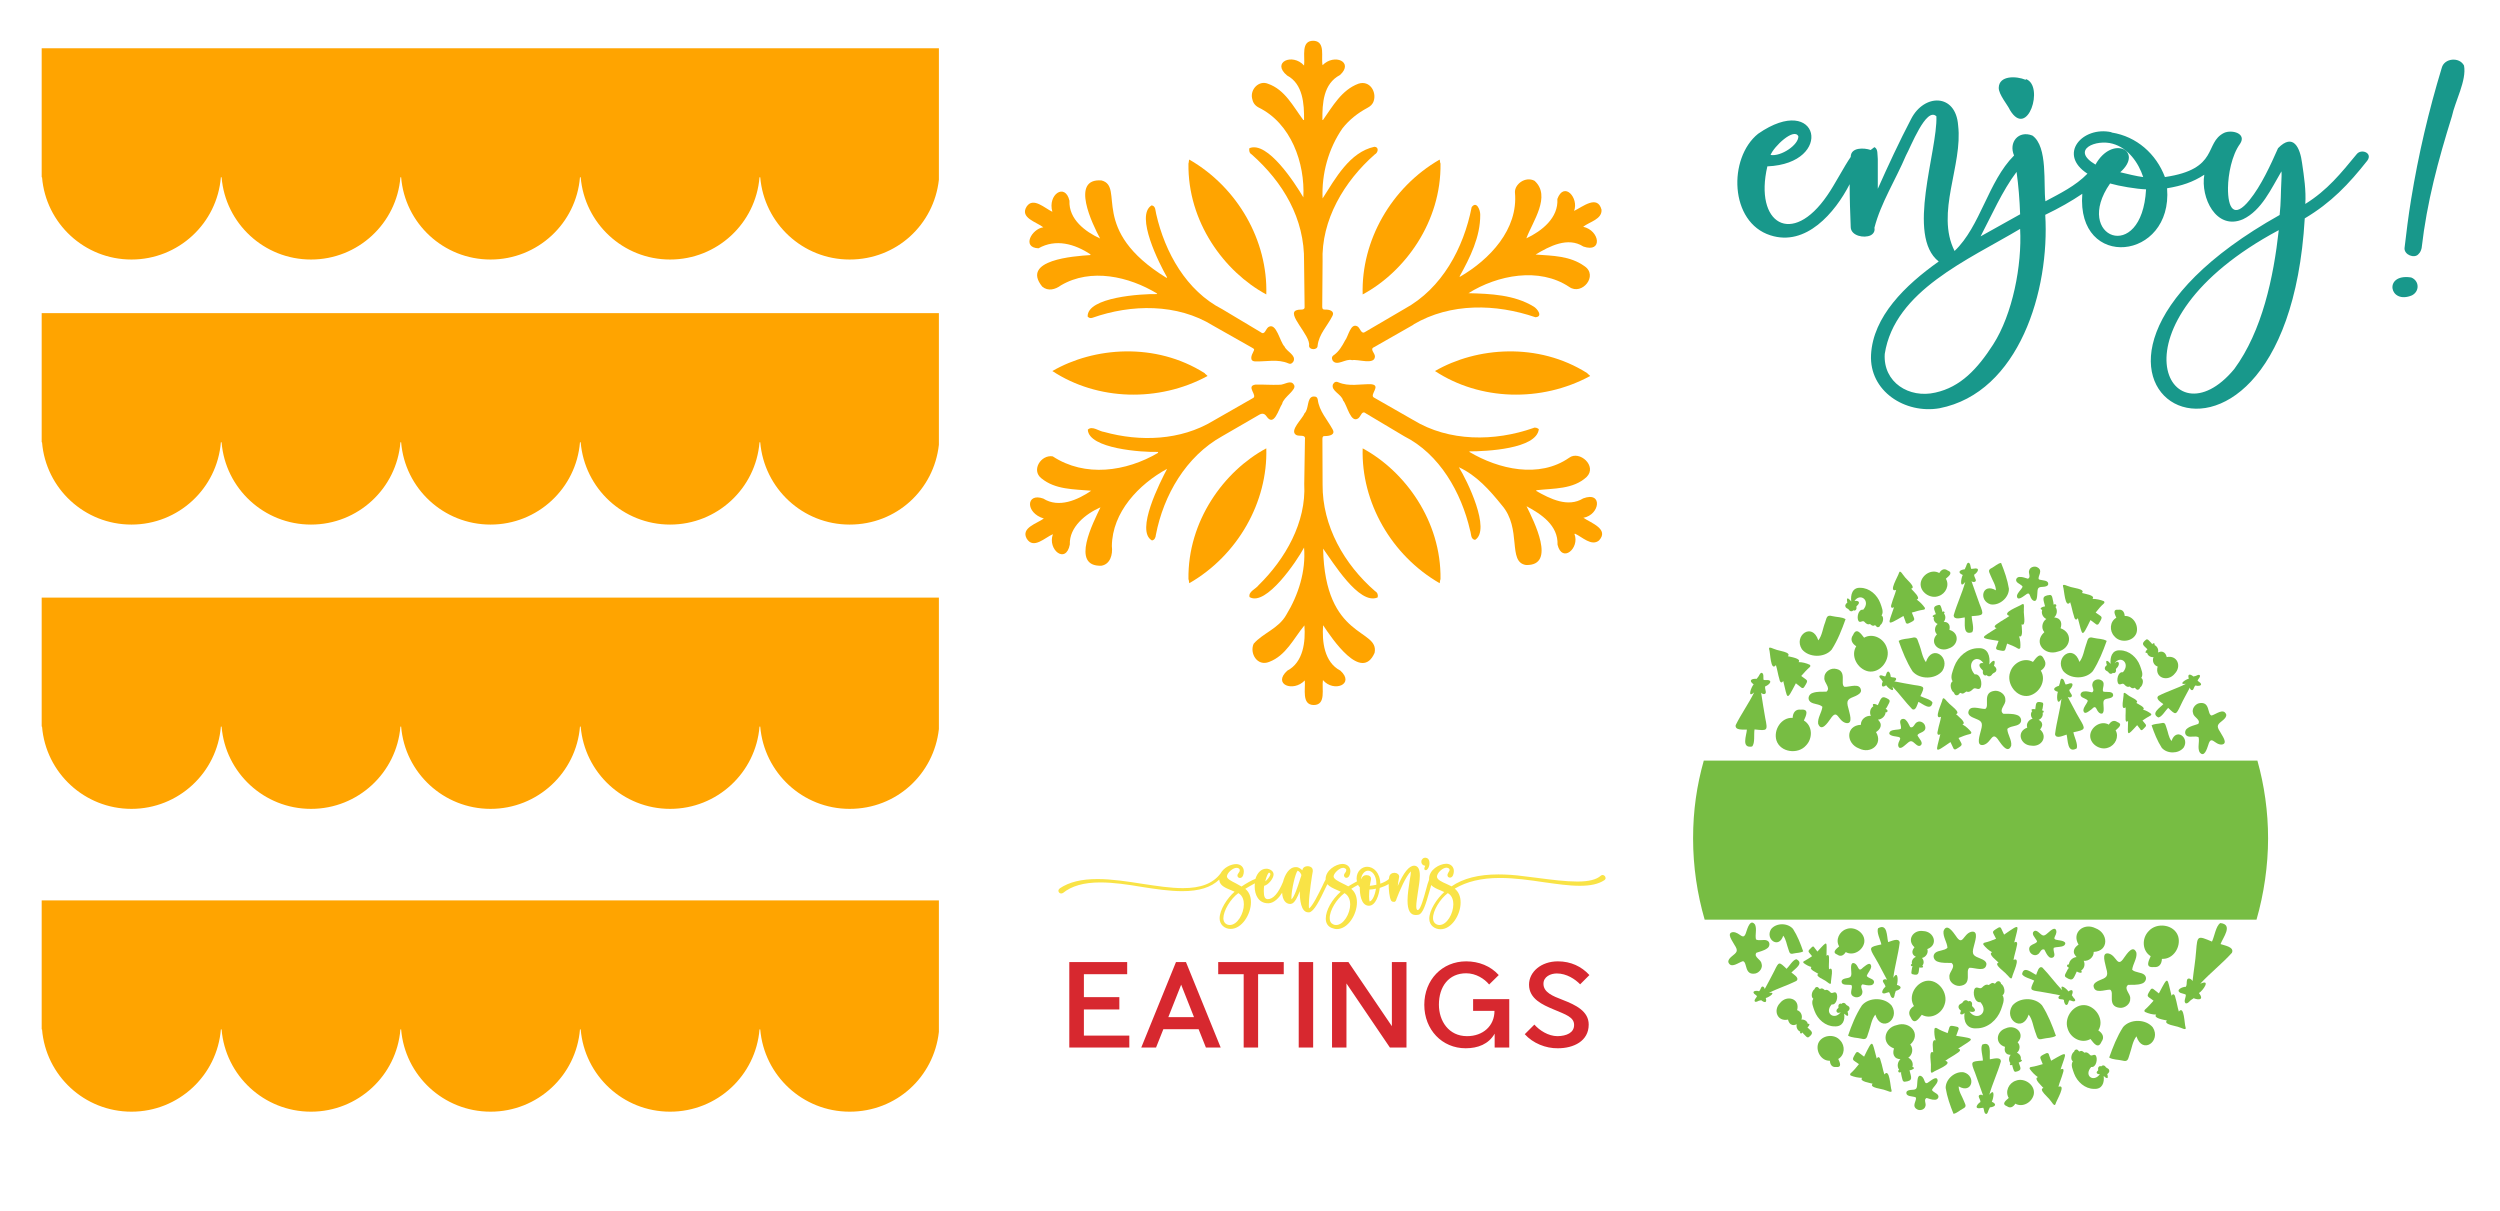 <?xml version="1.0" encoding="utf-8"?>
<!-- Generator: Adobe Illustrator 26.4.1, SVG Export Plug-In . SVG Version: 6.00 Build 0)  -->
<svg version="1.1" id="Layer_1" xmlns="http://www.w3.org/2000/svg" xmlns:xlink="http://www.w3.org/1999/xlink" x="0px" y="0px"
	 viewBox="0 0 1403.5 679.6" style="enable-background:new 0 0 1403.5 679.6;" xml:space="preserve">
<style type="text/css">
	.st0{fill:#FFA400;}
	.st1{fill:#D7282F;}
	.st2{fill:#F9E346;}
	.st3{fill:#77BD43;}
	.st4{fill:#18988B;}
</style>
<g>
	<path class="st0" d="M527.4,27.1h-504v68.2l0,0v4.2h0.2c2.1,25.9,23.8,46.2,50.2,46.2c26.4,0,48.1-20.3,50.2-46.2h0.4
		c2.1,25.9,23.8,46.2,50.2,46.2c26.4,0,48.1-20.3,50.2-46.2h0.4c2.1,25.9,23.8,46.2,50.2,46.2s48.1-20.3,50.2-46.2h0.4
		c2.2,25.9,23.8,46.2,50.2,46.2c26.4,0,48.1-20.3,50.2-46.2h0.4c2.2,25.9,23.8,46.2,50.2,46.2c26.4,0,47.3-19.6,50.1-44.8V27.1
		H527.4z"/>
	<path class="st0" d="M527.4,175.8h-504v68.3l0,0v4.2h0.2c2.1,25.9,23.8,46.2,50.2,46.2c26.4,0,48.1-20.3,50.2-46.2h0.4
		c2.1,25.9,23.8,46.2,50.2,46.2c26.4,0,48.1-20.3,50.2-46.2h0.4c2.1,25.9,23.8,46.2,50.2,46.2s48.1-20.3,50.2-46.2h0.4
		c2.2,25.9,23.8,46.2,50.2,46.2c26.4,0,48.1-20.3,50.2-46.2h0.4c2.2,25.9,23.8,46.2,50.2,46.2c26.4,0,47.3-19.6,50.1-44.8v-73.9
		H527.4z"/>
	<path class="st0" d="M527.4,335.5h-504v68.2l0,0v4.2h0.2c2.1,25.9,23.8,46.2,50.2,46.2c26.4,0,48.1-20.3,50.2-46.2h0.4
		c2.1,25.9,23.8,46.2,50.2,46.2c26.4,0,48.1-20.3,50.2-46.2h0.4c2.1,25.9,23.8,46.2,50.2,46.2s48.1-20.3,50.2-46.2h0.4
		c2.2,25.9,23.8,46.2,50.2,46.2c26.4,0,48.1-20.3,50.2-46.2h0.4c2.2,25.9,23.8,46.2,50.2,46.2c26.4,0,47.3-19.6,50.1-44.8v-73.8
		H527.4z"/>
	<path class="st0" d="M527.4,505.5h-504v68.2l0,0v4.2h0.2c2.1,25.9,23.8,46.2,50.2,46.2c26.4,0,48.1-20.3,50.2-46.2h0.4
		c2.1,25.9,23.8,46.2,50.2,46.2c26.4,0,48.1-20.3,50.2-46.2h0.4c2.1,25.9,23.8,46.2,50.2,46.2s48.1-20.3,50.2-46.2h0.4
		c2.2,25.9,23.8,46.2,50.2,46.2c26.4,0,48.1-20.3,50.2-46.2h0.4c2.2,25.9,23.8,46.2,50.2,46.2c26.4,0,47.3-19.6,50.1-44.8v-73.8
		H527.4z"/>
</g>
<g>
	<path class="st0" d="M831,120.6c0.1,12.3-5.7,24-11.6,34.6l0.2,0.2c16.7-9.7,32.8-26.6,30.9-47.3c-0.3-4.7,5.9-9.3,11-6.6
		c9.5,8.6-1.1,22.9-4.6,32.3c8.7-4.1,18.1-11.5,17.4-22.1c3.8-10.2,12.2-0.5,9.4,6.7c4.7-2.2,13.1-9.3,15.4-0.7
		c0.4,5.4-6.7,6.8-10.3,9.6c9.4,2.1,11.1,14.9,0.1,11.1c-8.7-5.6-19-0.2-26.8,4.5c9.6,0.7,19.3,0.7,27.4,6.5
		c8,5.3-1.4,16.7-8.5,11.7c-16.9-11.3-40.3-6.7-56.6,3.5c12.4,0.3,25.8,0.9,36.6,7.5c2.1,1.2,5.4,5.7,1,6c-22.2-7.6-47.6-8.2-68.4,4
		c0.1,0.1-0.1,0-0.1,0.2l-22.1,12.6c-2.6,1.1,0.5,3.3,0.5,5.2c-0.1,5-9.5,1.4-12.8,2.1c-3.6-1.1-8.4,3.6-10.9,0.3
		c-0.7-1.3-0.6-2.4,0.7-3.2c2.9-2.1,4.6-5.1,6.2-8.1c1.9-2.3,3.1-10.3,7.1-7.9c1.4,0.9,2,4.5,4.1,3.1l22.2-13
		c21.1-11.5,33.2-34.2,37.7-57.1C829,112.5,831.1,118.1,831,120.6L831,120.6z"/>
	<path class="st0" d="M892.7,211.1c-27.5,14.9-61.9,13.8-87.1-2.8c23.3-13.5,57.9-16.3,85.5,1.2
		C891.1,209.8,892.7,210.8,892.7,211.1L892.7,211.1z"/>
	<path class="st0" d="M808.2,89.6c0.2,0.1,0.2,2,0.5,2.2c0.5,32.7-20,60.8-43.7,73.5C764.1,135.1,781.1,105.2,808.2,89.6L808.2,89.6
		z"/>
	<path class="st0" d="M701.4,83.2c10.2-4.3,25.7,19.8,30.3,27.6c1-19.3-6.9-41.6-25.2-50.5c-2.2-1.2-3.2-2.9-3.6-5.2
		c-1-5.1,3.9-10.1,8.9-8.1c9.6,3.3,14.2,12.8,19.9,20.4l0.4-0.1c0.1-8.9-0.6-20.2-9.5-24.9c-9.1-7.5,3.1-12.8,9.5-5.6
		c0.7-4.9-2.1-14.3,5.6-13.9c6.6,0.6,3.8,9.3,4.8,13.7c6.5-6.7,17.8-1.9,9.8,5.5c-9.4,4.9-10,15.9-9.9,25.2l0.3,0.1
		c5.5-7.8,10.5-16.9,19.9-20.4c6.4-2.1,10.3,4.6,8.6,9.7c-0.6,1.9-1.9,3-3.6,3.9c-5.4,2.9-10.1,6.6-13.9,11.4
		c-7.9,11.4-11.8,25.5-11.2,39.4c7.2-11.2,15.2-26,29.1-29c2.7,0.1,2.1,3.3,0.2,4.3c-17.1,15-30.2,36.8-29.3,60.1l-0.2,25.4
		c0,1.2,0.4,1.7,1.6,1.6c2.2-0.1,5.6,0.7,4.1,3.6c-2.8,5.6-7.6,10.2-8.3,16.7c0,2.6-4.8,2.5-4.8,0c1.1-5.7-13.3-18.3-6.8-20
		c1.8-0.7,4.7,0.6,4.3-2.3l-0.3-24.9c0.4-24.2-11.8-44.6-29.4-60.2C701.4,86,701.1,84.5,701.4,83.2L701.4,83.2z"/>
	<path class="st0" d="M667.7,89.6c27.1,15.6,44.1,45.5,43.2,75.7c-23.7-12.8-44.2-40.8-43.7-73.5C667.4,91.6,667.4,89.7,667.7,89.6
		L667.7,89.6z"/>
	<path class="st0" d="M576.4,115.9c3.7-5.4,10.1,1,14.4,3c-2.8-9.7,7.2-16.5,9.6-6.2c-0.5,10.4,8.9,17.4,17.2,21.2
		c-4.3-8-16.9-34,0.8-32.6c13.4,3.5-7.5,27.7,36.5,54.7l0.3-0.3c-4.3-7.5-18.1-34.7-8.7-40.4c2.4,0.3,2.1,3.1,2.6,4.9
		c4.9,21.5,16.9,43.1,37.1,53.4l21.4,12.8c2.5,2.1,2.8-1.6,4.5-2.8c4.5-2.8,6.4,8.4,9,10.9c1.2,2.9,6.6,4.8,5.1,8.3
		c-0.7,1.2-1.6,1.8-2.9,1.2c-6.1-2.6-12.4-0.9-18.6-1.1c-3.4-0.1-2.2-3.4-1.1-5.4c0.7-1.4,0.7-1.5-0.7-2.3L681,182.8
		c-20.1-12.5-45.9-12.1-67.7-4.4c-1.1,0.4-2,0.1-2.7-0.7c-0.3-10.9,30.4-12.8,38.9-12.6l0.1-0.3c-15.8-9.6-37.2-14.5-54-4.6
		c-3.1,2.3-7.2,3.5-10.5,0.7c-12.2-15,17.9-17.1,27-17.7l0.1-0.4c-8.9-5.9-19.5-8.9-29.2-3.4c-9.6-0.4-3.8-10.9,2.7-11.8
		C581.9,124.6,572.3,122.3,576.4,115.9L576.4,115.9z"/>
	<path class="st0" d="M677.9,211.1c-27.5,14.9-61.9,13.8-87.1-2.8c23.3-13.5,57.9-16.3,85.5,1.2
		C676.3,209.8,677.9,210.8,677.9,211.1L677.9,211.1z"/>
	<path class="st0" d="M646.7,303.4c-9.5-5.3,4.7-32.9,8.5-40.2c-15.9,8.7-30.8,24.3-31,43.4c0.6,4.9-1,10.2-5.9,11
		c-17.6,0.6-4.4-24.5-0.5-32.8c-8.2,3.6-17.6,11-17.2,20.9c-2.2,11.3-12.7,2.9-9.5-5.8c-4.4,1.8-10.9,8.7-14.7,2.5
		c-3.4-6.1,5.8-8.5,9.6-11.3c-10.6-3.2-10-14.7-0.3-11.2c8.7,5.5,19.3,0.8,26.9-4.4c-9.6-0.9-20.1-0.5-28-7
		c-5.8-4.6-0.1-13.4,6.4-12.3c18.1,11.9,41.2,8.6,59.2-2c-0.1-0.2-0.1-0.3-0.2-0.5c-8.7,0.3-38.9-1.8-39.3-12.5
		c2.5-2.4,6.3,1,9.2,1.3c20.1,5.6,42.9,4.8,61.1-6.2l22.2-12.7c3.4-1.3-4.2-6.9,1.7-7.7c4.4-0.1,8.9,0.3,13.4,0.1
		c2.6,0.2,6.4-3.1,8.1,0c2,2.7-5.9,6.9-6.6,10.7c-2,2.9-4.5,13.3-8.8,7c-1.1-1.6-2.4-1.8-4-0.9l-20.9,12.1
		c-20.3,11.3-32.9,33.1-37.2,55.4C648.8,301.7,648.2,303.2,646.7,303.4L646.7,303.4z"/>
	<path class="st0" d="M667.7,327.4c-0.2-0.1-0.2-2-0.5-2.2c-0.5-32.7,20-60.8,43.7-73.5C711.8,281.9,694.8,311.8,667.7,327.4
		L667.7,327.4z"/>
	<path class="st0" d="M773.4,335.4C763,340,748,315.1,742.8,308c1,51.3,31.7,44.7,28.9,58.5c-7.3,16.8-24-8.1-28.9-15.5
		c-0.7,9.1,0.6,20.8,9.7,25.5c8.4,7.7-3.8,12.4-9.8,5.3c-0.8,4.7,2,14-5.2,14c-6.9-0.1-4.5-9.1-5-13.8c-6.5,6.8-18.3,2.2-9.8-5.5
		c9-4.7,10.3-16.3,9.6-25.4c-6.1,7.4-10.3,16.9-19.8,20.5c-6.7,2.7-11.1-4.9-8.7-10.2c5.2-6,14-8.5,18.3-16.2
		c6.8-11.1,11.1-24.6,10-37.8c-3.9,7.4-21.4,33.3-30.6,27.8c-0.8-3.1,3.5-4.5,5.1-6.7c15-14.7,26.8-35.3,25.6-56.8l0.4-25
		c0.5-3.1-3.1-1.5-4.9-2.5c-4.1-2.4,3.6-9.1,4.6-12.1c2.7-2.5,1.2-8.9,4.9-9.5c1.6-0.1,2.4,0.4,2.6,1.8c0.8,6.4,5.3,11.1,8.3,16.6
		c1.8,3.1-1.8,3.8-4.2,3.8c-1.2-0.1-1.5,0.5-1.5,1.6l0.1,25.6c-0.2,23.3,12.2,44.9,29.5,59.9C773.3,332.6,773.8,334.1,773.4,335.4
		L773.4,335.4z"/>
	<path class="st0" d="M808.2,327.4c-27.1-15.6-44.1-45.5-43.2-75.7c23.7,12.8,44.2,40.8,43.7,73.5
		C808.4,325.4,808.4,327.3,808.2,327.4L808.2,327.4z"/>
	<path class="st0" d="M897.7,303.4c-4.2,3.5-9.5-2-13.5-3.8l-0.3,0.2c3.1,7.9-6.9,16.6-9.5,6c0.4-10.8-9-17.1-17.4-21.6
		c4,8.2,17,33.5-0.3,33c-10.6-1.6-2.1-20.4-13.6-33.6c-6.7-8.3-14.2-16.8-24.1-21.3c4.6,7.3,18.2,35.2,9.1,40.8
		c-2.6-0.4-2.1-3.5-2.8-5.4c-4.9-21.2-17.1-42.8-37-52.8L767,232.2c-2.5-2.1-2.8,1.3-4.4,2.6c-4.4,3.2-6.3-7.5-8.6-10
		c-0.9-3.6-6.9-5.3-5.7-9c0.7-1.3,1.7-1.8,3-1.2c6,2.6,12.3,0.9,18.5,1.1c5.8,0.6-1,5.8,1.4,7.4l22.2,12.7
		c20.1,12.3,45.7,12.1,67.4,4.5c1-0.6,2.3,0,3.1,0.6c-1.2,11.2-29.7,12.5-38.9,12.5l-0.1,0.3c16.5,9.8,39.2,15,56,3.3
		c5.8-4.4,16,4.7,9.8,10.8c-7.6,7-18.5,6.3-28.1,7.4l-0.2,0.4c7.8,4.4,17.8,9.5,26.4,4.2c11.1-4.2,9.5,9.2,0.1,10.9
		C893.3,293.6,903.5,297.1,897.7,303.4L897.7,303.4z"/>
</g>
<path class="st1" d="M634,588.1h-33.7v-48h32.5v6.8h-24.3v12.9h19.9v6.9h-19.9v14.7H634V588.1z M672.9,577.8h-19.8l-4.1,10.3h-8.3
	l19.5-48h5.6l19.5,48H677L672.9,577.8L672.9,577.8L672.9,577.8z M670.3,571l-7.2-18.2l-7.2,18.2H670.3L670.3,571z M706.3,546.9v41.2
	h-8.1v-41.2h-14.3v-6.8h36.8v6.8H706.3z M729.1,588.1v-48h8.1v48H729.1z M780.3,588.1l-24.4-36v36h-8.1v-48h9.2l24.4,36v-36h8.2v48
	H780.3L780.3,588.1z M847.3,588.1h-8.2v-7.8c-3.4,5.9-9.4,8.2-16.3,8.2c-13.2,0-23.2-10.4-23.2-24.4s10-24.4,23.5-24.4
	c7.1,0,13.7,2.6,18.3,7.7l-5.4,5.3c-2.6-3.2-7.4-6.3-12.9-6.3c-9.8,0-15.3,7.5-15.3,17.6c0,9.2,5.5,17.7,15.8,17.7
	c9,0,15.4-5.8,15.4-14.2h-12v-6.6h20.3L847.3,588.1L847.3,588.1L847.3,588.1z M891.9,575.2c0,9.3-8.5,13.3-17.3,13.3
	c-6.8,0.1-14-2.8-18.6-7.9l5.4-5.4c2.8,3.2,7.8,6.5,13,6.5c5.1-0.1,9.3-1.9,9.3-6.3s-4.6-5.8-11.7-8.8c-5.9-2.5-13.6-5.8-13.6-13.8
	c0-7.2,6.8-13.1,16.2-13.1c7.3,0,13.3,2.9,17.7,7.7l-5.2,5.2c-2.8-2.9-7.6-6.1-13.1-6.1c-3.5,0-7.5,1.8-7.5,5.8
	c0,4.8,5.2,6.9,10.7,9C884.7,564.2,891.9,567.7,891.9,575.2L891.9,575.2L891.9,575.2z"/>
<path class="st2" d="M899.7,491.2c-0.3,0-0.6,0.1-1,0.4c-2.4,2.2-6.7,3.3-13.2,3.3s-14.4-1-22.8-2.1c-2.4-0.3-4.9-0.6-7.3-0.9
	c-5-0.7-9.8-1-14.2-1c-11,0-19.8,2.2-26.3,6.7c-0.8-0.4-1.8-0.9-2.7-1.3c-2.7-1.2-5.5-2.4-5.5-4.2c0.1-2.1,3.2-5,5.4-5
	c0.8,0.1,1.7,0.4,1.7,1.3c0,0.3-0.2,0.7-0.5,1.1c-0.3,0.6-0.7,1.2-0.7,1.8c0,0.9,0.7,1.4,1.4,1.4c1.7,0,2.2-2.3,2.2-3.7
	c0-2.4-1.8-4.1-4.3-4.1c-3.9,0.1-9.6,3.4-9.6,8.4v0.5c-0.5,1.1-1.1,3.3-1.8,5.9c-1.1,4.1-3,10.8-4.3,11.1l-0.3,0.1
	c-0.8,0-0.8-1.6-0.8-2.3c0-1.9,0.5-4.7,0.9-7.6c0.5-3.3,1.1-6.7,1.1-9.5c0-3.5-1-5.4-3.1-5.5h-0.1c-2.8,0-5.9,3.8-9.2,11.4
	c0.2-1.6,0.4-3.1,0.7-4.6l0.1-0.6c0-1.2-1-2.1-2.5-2.2h-0.2c-1.4,0-2.5,0.8-2.8,1.9c-0.1,0.4-0.2,0.9-0.3,1.6
	c-0.9,0.9-2.8,1.9-4.8,2.6c-0.1-6.2-3.8-9.5-7.4-9.5c-2.9,0-5.9,2.5-5.9,6.6c0,0.5,0.1,1.1,0.2,1.6c-1.2,0.7-3.2,1.7-4.9,2.8
	c-1-0.6-2.1-1.1-3.1-1.6c-2.6-1.3-5.1-2.5-5.1-4v-0.2c0.3-1.8,3.3-4.6,5.3-4.6h0.2c0.4,0.1,1.6,0.3,1.6,1.3c0,0.3-0.1,0.9-0.8,1.7
	c-0.3,0.4-0.5,0.9-0.5,1.2c0,0.4,0.2,0.8,0.5,1.1s0.6,0.3,0.9,0.3c0.6,0,1.2-0.4,1.5-1c0.6-1.1,0.7-2,0.7-2.7c0-2.4-1.8-4.1-4.5-4.1
	c-3.8,0.1-9.4,3.7-9.4,8.5v0.3c-0.5,0.8-1.1,2.1-1.8,3.6c-2.1,4.3-5.5,11.3-7.5,12.6c-0.1-0.3-0.1-0.9-0.1-2.1
	c0-5.5,2-17.9,2.2-18.7v-0.5c0-1.5-1.2-2.3-2.5-2.4H734c-1,0-2.1,0.4-2.6,1.4c-0.1,0.3-0.2,0.6-0.3,0.9c-0.7-0.8-1.7-1.4-2.6-1.7
	c-0.4-0.1-0.7-0.1-1.1-0.1c-3.7,0-6.1,4.3-7.1,8.3c-2.6,6.3-5.5,9.7-8.6,9.7c-1.6-0.1-2.2-1.4-2.2-4.6c0-1.2,0.1-2.2,0.2-2.9
	c2.4-0.5,5.3-4.2,5.3-6.4s-2.6-3.1-3.6-3.2h-0.5c-2.7,0-5,2.1-6.1,5.7c-2,0.7-5.3,2.6-7.8,4.3c-1-0.6-2.2-1.2-3.2-1.8
	c-2.6-1.3-5-2.5-5-3.9c0.1-2,3.3-4.8,5.4-4.8c0.5,0,1.8,0.2,1.8,1.3c0,0.6-0.2,1.1-0.8,1.8c-0.3,0.4-0.5,0.8-0.5,1.2
	c0,0.9,0.7,1.4,1.4,1.4c1.7,0,2.2-2.3,2.2-3.7c0-2.4-1.8-4.1-4.3-4.1c-2.9,0-7,1.9-8.8,5.3c-4.3,5.6-11,8.2-21.1,8.2
	c-7,0-14.6-1.2-22.6-2.4c-8.4-1.3-17-2.7-25.4-2.7c-9,0-15.9,1.7-21.1,5.2c-0.5,0.4-0.8,0.9-0.8,1.4c0,0.9,0.8,1.5,1.5,1.5
	c0.4,0,0.7-0.1,1.1-0.3c4.8-3.9,11.6-5.9,20.9-5.9c7.5,0,15.5,1.2,23.2,2.5c7.6,1.2,15.5,2.4,22.8,2.4c9.5,0,16.2-2.1,20.8-6.5
	l0.1,0.7c0.4,2.7,3.4,4,6.4,5.2c0.7,0.3,1.4,0.6,2.1,0.9c-4.2,3.7-8.4,10.2-8.4,15c0,3.3,2.6,5.9,6.2,5.9c6.3,0,11.4-8.2,11.4-15
	c0-3.3-1.1-5.8-3.2-7.5c1.5-0.9,3.3-2,5.4-3.1c-0.1,0.7-0.1,1.3-0.1,2c0,4.2,2,9.2,7.5,9.2h0.4c3.2-0.2,5.9-3.3,7.5-5.9
	c0.2,3.9,1.9,6.3,4.6,6.3l0,0l0.5-0.1c1.9-0.2,3.7-4.1,4.8-7.1v0.2c0,4.4,0.6,11.7,4.8,11.7h0.5c2.7-0.4,5.9-6.8,9.2-13.8
	c0.4-0.7,0.7-1.4,1-2c1.2,1.4,3.4,2.4,5.5,3.3c0.7,0.3,1.4,0.6,2,0.9c-5,4.4-8.4,10.5-8.4,15.1c0,2.5,1.1,4.3,3.2,5.2
	c1.1,0.4,2.1,0.7,3,0.7c6.3,0,11.3-8.2,11.3-15c0-3.3-1.1-5.9-3.2-7.6c1.4-0.9,2.8-1.7,3.8-2.2c0.3,0.5,0.6,1,1,1.3v0.4
	c0,2.9,0.5,9.7,4.9,10h0.2c3.9,0,5.7-6.3,6.1-10c1.8-0.6,3.6-1.3,5-2.2c0,3,0.4,7.7,1.4,9.3c0.4,0.7,1.2,0.7,1.5,0.7h0.4
	c0.6-0.2,0.9-0.8,1.1-1.6c1.5-4.1,5.4-13.1,8.1-15.5c0,1.1-0.3,2.9-0.7,5.1c-0.5,3.4-1.2,7.7-1.2,11.3c0,5.4,1.5,8.1,4.6,8.1
	c0.5,0,1.1-0.1,1.7-0.2c2.4-0.7,4-6.1,6-13.1c0.4-1.3,0.7-2.6,1-3.5c1.2,1.3,3.3,2.2,5.3,3c0.7,0.3,1.4,0.6,2,0.9
	c-4.2,3.8-8.4,10.2-8.4,15c0,3.8,3.2,5.9,6.3,5.9c6.3,0,11.3-8.2,11.3-15c0-3.4-1.1-6-3.3-7.8c6.7-4,15-6,25.3-6
	c8.4,0,16.7,1.2,24.8,2.4c7.2,1,14,2,20.1,2s10.5-1,13.7-3.1c0.5-0.3,0.8-0.8,0.8-1.2C901.3,491.8,900.5,491.3,899.7,491.2
	L899.7,491.2L899.7,491.2z M754.8,501.4c2.7,1.5,3.2,4.6,3.2,6.3c0,5.2-3.7,11.6-7.9,11.6c-0.7,0-1.2-0.1-1.7-0.4
	c-1.3-0.6-1.9-1.7-1.9-3.4C746.4,511.2,750.3,504.7,754.8,501.4L754.8,501.4z M725,504.9v-0.8c0-4.5,2.2-13.9,3.5-15.3
	c1,0.4,1.7,1.3,2.1,2.4l-0.2,0.9c-0.2,0.4-0.4,1.1-0.7,2C728.8,497,726.6,503.8,725,504.9L725,504.9L725,504.9z M812.8,501.4
	c2.7,1.5,3.1,4.5,3.1,6.3c0,5.2-3.6,11.6-7.8,11.6c-1.8,0-3.6-1.3-3.6-3.8C804.4,511.3,808.4,504.7,812.8,501.4L812.8,501.4z
	 M768,488.8c2.3,0,4.7,2.6,4.7,7.3v0.6c-1.4,0.3-2.6,0.5-3.7,0.6c0.2-1.3,0.4-2.1,0.5-2.7c0.1-0.5,0.2-0.9,0.2-1.3c0-1.2-1-2-2.6-2
	c-1.4,0-2.3,0.7-2.9,2.2h-0.1C764.4,490.6,766.3,488.8,768,488.8L768,488.8z M772.5,498.9c-0.5,3-1.8,6.8-3.6,7.2
	c-0.1-0.3-0.3-1.2-0.3-2.7c0-1.4,0.1-2.9,0.2-4C769.8,499.4,771,499.2,772.5,498.9L772.5,498.9L772.5,498.9z M695.2,501.4
	c2.7,1.5,3.1,4.5,3.1,6.3c0,5.2-3.6,11.6-7.9,11.6c-1.8,0-3.6-1.2-3.6-3.8C686.8,511.3,690.8,504.6,695.2,501.4L695.2,501.4z
	 M710.3,494.8c0.7-2.9,1.6-4.7,2.1-4.9c0.4,0.1,0.8,0.3,0.8,0.9C713,492.1,711.4,494,710.3,494.8L710.3,494.8z M802.3,483.1
	L802.3,483.1c-0.5-1.4-1.8-1.8-2.8-1.5c-0.6,0.2-1,0.6-1.3,1.1s-0.3,1.1-0.2,1.7c0.3,1,1.2,1.6,2.1,1.6l0,0c0,0.2-0.1,0.4-0.2,0.6
	c-0.1,0.3-0.3,0.7-0.3,1.2v0.2l0.1,0.1c0.1,0.1,0.3,0.4,0.7,0.4c0.1,0,0.2,0,0.2,0l0.3-0.1C802.2,487.5,802.9,485,802.3,483.1
	L802.3,483.1z"/>
<g>
	<path class="st3" d="M1234.5,557.5c2.8,3.6,0.3,4.2-3,2.9c-0.3,0.2-0.6,0.5-1,0.7c-1.2,0.6-2,2.4-3.4,2.2l0,0c-1.5-1,0.2-3.4,0-4.9
		c-0.9-0.5-2-0.6-3-1c-3-1.6,1.2-3.5,3-3.4c0.7-1,0.4-2.2,0.6-3.3c0.1-2.2,2.5-1.4,3.2,0.1c0.6-5.7,1.6-11.2,2-16.9
		c0.7-8.8,0.8-8.7,8.9-5.3c1.4-2.8,2.2-8.9,4.7-10.4c7.4,0.8,1.5,8.1,0.1,11.8c2.2,0.8,7.9,1.6,6.4,4.9
		c-5.5,6.1-12.2,11.3-17.8,17.4C1241.4,549.4,1236.8,556.1,1234.5,557.5L1234.5,557.5L1234.5,557.5z"/>
	<path class="st3" d="M1210.5,569.6c-2.1,0-4.4-0.6-6.3-1.5c-0.5-0.3-0.4-1.1,0.1-1.4c1.7-1.5,3.2-3.2,4.7-4.9
		c-3.5-2.8-4.4-1.9-1.8-6c0.4-0.9,1.3-1.1,2-0.3l2.8,2.2c5.5-10.5,4.5-8.9,7.1,1.3c1.2-1.9,2-0.1,2.2,1.2c0.8,2.6,1.1,5.2,1.9,7.7
		c3.1-3.9,3.1,7.3,3.8,8.9c0.6,2.1-2.7,0-3.6-0.1c-1.3-0.7-9.2-1.5-6.9-3.8C1215.2,572.6,1208.5,571.6,1210.5,569.6L1210.5,569.6
		L1210.5,569.6z"/>
	<path class="st3" d="M1195.6,591.8c-0.9,2.4-0.7,4.6-4.1,3.6c-2.4-0.6-5.3-0.4-7.4-1.7c2.1-5.9,4.4-11.8,7.8-17.1
		c4-4.7,12.8-4.6,16.7,0.2c4.8,7.6-5.8,15.5-9.2,5C1197.2,584.6,1196.8,588.5,1195.6,591.8L1195.6,591.8z"/>
	<path class="st3" d="M1182,604.9c-0.4-0.5-0.5-0.4-1-0.8c0.5,3.7-0.8,7.5-5.4,7.2l0,0c-5.1,0-9.5-4-11.2-8.6
		c-0.7-2.1-2.1-4.9-0.7-6.9c-1.6-1-0.8-4.5,0.7-5.4c0.1-0.8,1-1.5,1.8-1.1c0.6,0.2,0.8,1.3,1.5,0.9c1-0.6,1.8,0.2,2.5,0.8
		c1.3-0.6,2.3,0.3,3.1,1.2c1,1.1,2.3-0.8,3.3,0.4c1.2,1.8,0.2,6.9-2.6,6.4c-4.4,5,1.5,8.9,4.9,4c-1.2,0.3-2.7-0.7-1.2-1.9
		c0.5-0.3,0-1,0.2-1.5c0.1-0.8,1-1.4,1.7-0.9c0.9-1,2.1-0.6,2.7,0.5c0.6,0.6,1.6,0.6,1.8,1.7c0.3,0.8-0.5,1.7-1.1,2.1
		C1183.3,603.8,1183.9,606.1,1182,604.9L1182,604.9L1182,604.9z"/>
	<path class="st3" d="M1158.1,602.5c-0.7,2.6-1.8,4.9-2.5,7.6c4.7-1.6-1.2,7.8-1.6,9.6c-0.6,2.1-2.3-1.4-3-2c-0.7-1.3-7-6.2-3.8-6.9
		c-0.8-1-5.9-5.4-3.1-6.1c-1.8-1.2-3.4-2.9-4.6-4.6c-0.3-0.6,0.2-1.1,0.8-1.1c2.2-0.3,4.4-1,6.5-1.6c-1.5-4.2-2.7-3.9,1.7-6
		c0.8-0.5,1.7-0.2,1.8,0.8l1.2,3.3c10.2-5.9,8.6-5.1,5.3,4.9C1158.9,599.3,1158.6,601.2,1158.1,602.5L1158.1,602.5L1158.1,602.5z"/>
	<path class="st3" d="M1126.8,621.1c-3.4-1.3-0.8-3.2,0.9-4.7c-2.2-3.6,0-8.4,4-9.7c4.7-1.9,10.9,2.3,10.1,7.5
		c-0.8,4.5-6.2,7.8-10.4,5.4C1130.3,621.4,1128.6,622.4,1126.8,621.1L1126.8,621.1L1126.8,621.1z"/>
	<path class="st3" d="M1118.2,618.5c3.3,1.5,1.7,2.9-1.1,3.2c-0.1,0.3-0.3,0.6-0.4,0.9c-0.6,0.8-0.5,2.4-1.6,2.8l0,0
		c-1.4-0.2-1.1-2.5-1.7-3.5c-0.8,0-1.6,0.3-2.5,0.3c-2.7-0.1-0.3-2.9,0.9-3.5c0.1-0.9-0.5-1.7-0.8-2.6c-0.7-1.6,1.3-1.9,2.3-1.1
		c-1.6-4.3-2.9-8.5-4.5-12.7c-2.6-6.5-2.5-6.4,4.4-6.9c0-2.4-1.6-7.1-0.3-9c5.5-2.1,3.9,5.2,4.2,8.3c1.8-0.2,6.2-1.7,6.2,1.2
		c-1.8,6.3-4.7,12.3-6.5,18.7C1120.2,610.3,1119.2,616.7,1118.2,618.5L1118.2,618.5L1118.2,618.5z"/>
	<path class="st3" d="M1102.5,618c0.7,2,2,3.2-0.5,4.4c-1.8,0.9-3.4,2.6-5.3,2.9c-1.9-4.7-3.6-9.5-4.4-14.5c-0.1-5,5.3-9.6,10.2-8.8
		c7,2,4.8,12.4-2.9,7.9C1099.6,612.8,1101.5,615.4,1102.5,618L1102.5,618L1102.5,618z"/>
	<path class="st3" d="M1080.9,621.1c-0.4,1.7-2.6,2.5-4.2,1.9l0,0c-4.3-1.9,0-5.6-1.3-7c-1.8-0.7-5.7-0.2-5.1-3
		c0.4-0.8,1.5-1,2.3-1.1c2.8-0.2,3.6-0.1,3.7-3.2c0.2-1.3-0.1-5.9,2.4-4.5c2.5,1.6,1.1,5.8,4.6,2.9c1.3-0.9,4.4-3.4,4.5-0.3
		c-0.4,2-2.3,3.2-3.2,5.1c0.7,1.3,2.6,1.7,3.4,2.9c0.8,1.3-0.4,2.7-1.8,2.6c-1.7,0.1-3-0.6-4.6-1
		C1079.7,617.3,1081.6,619.6,1080.9,621.1L1080.9,621.1L1080.9,621.1z"/>
	<path class="st3" d="M1067.7,604.8c-0.1-0.9-0.6-1.9-0.4-2.9c-0.4,0.1-0.8,0.3-1.2,0.1c-0.6-0.2-0.6-1.3,0.1-1.4
		c-1.4-1.8-0.9-4.6,0.7-5.9c-1.7-0.3-2.8-0.5-3.7-2.3c-0.5-1.2-0.3-2.6,0.1-3.8c-7.4-2.7-5.6-11.6,1.5-13.1
		c7.4-2.6,14.1,5.1,7.6,10.9c2,2.3,1.2,5.9-1.1,7.4c1.9,0.9,3,3.1,2.3,5.1c2.3,0.8-0.5,1.9-1.6,2c0.9,3.9,2.4,5.9-2.8,6.4l0,0
		C1068,607.2,1068,605.7,1067.7,604.8L1067.7,604.8L1067.7,604.8z"/>
	<path class="st3" d="M1045.4,605.1c-2.1,0-4.5-0.5-6.4-1.3c-0.5-0.3-0.4-1.1,0.1-1.4c1.7-1.5,3.1-3.2,4.5-5c-3.6-2.7-4.4-1.8-1.9-6
		c0.4-0.9,1.3-1.1,2-0.3l2.8,2.1c5.2-10.6,4.3-9,7.1,1.1c1.1-1.9,2-0.1,2.2,1.2c0.9,2.6,1.2,5.1,2.1,7.7c3-3.9,3.3,7.2,4,8.8
		c0.6,2.1-2.7,0.1-3.6,0c-1.3-0.7-9.3-1.3-7-3.6C1050.1,608,1043.5,607.1,1045.4,605.1L1045.4,605.1L1045.4,605.1z"/>
	<path class="st3" d="M1029.9,576.2L1029.9,576.2c-5.1,0-9.5-4-11.2-8.6c-0.7-2.1-2.1-4.9-0.7-6.9c-1.6-1-0.8-4.5,0.7-5.4
		c0.1-0.8,1-1.5,1.8-1.1c0.6,0.2,0.8,1.3,1.5,0.9c1-0.6,1.8,0.2,2.5,0.8c1.3-0.6,2.3,0.3,3.1,1.2c1,1.1,2.3-0.8,3.3,0.4
		c1.2,1.8,0.2,6.9-2.6,6.4c-4.4,5,1.7,9.1,5.1,4.3c-2.1,1.4-3.4-0.9-1.5-2.2c0.5-0.3,0-1,0.2-1.5c0.1-0.8,1-1.4,1.7-0.9
		c0.9-1,2.1-0.6,2.7,0.5c0.6,0.6,1.6,0.6,1.8,1.7c0.3,0.8-0.5,1.7-1.1,2.1c0.3,1,1,3.3-0.9,2c-0.4-0.5-0.5-0.4-1-0.8
		C1035.9,572.8,1034.5,576.5,1029.9,576.2z"/>
	<path class="st3" d="M1030.7,599L1030.7,599c-2.2,0.3-3.3-1.4-3.4-3.5c-4.8,0.2-8-5.3-6.6-9.6c1.8-4.9,9.2-5.8,12.4-1.8
		c2.9,3,2.6,8.3-1.1,10.4C1032.9,596.5,1034.3,599.4,1030.7,599L1030.7,599z"/>
	<path class="st3" d="M1013.4,581.3c-0.5-0.6-1.2-1-1.4-1.7c-0.2,0.2-0.4,0.5-0.8,0.6c-0.5,0.1-0.9-0.6-0.5-1
		c-1.6-0.6-2.5-2.6-2-4.2c-1.2,0.5-2.1,0.8-3.4,0c-0.8-0.6-1.3-1.6-1.5-2.6c-6,1.3-8.5-5.2-4.5-9.3c3.8-4.8,11.4-2.5,9.6,4
		c2.3,0.7,3.2,3.4,2.4,5.3c1.6-0.2,3.3,0.8,3.6,2.4c1.8-0.4,0.5,1.5-0.2,2c2.2,2.2,4,2.9,0.8,5.4l0,0
		C1014.6,582.8,1013.9,581.8,1013.4,581.3L1013.4,581.3L1013.4,581.3z"/>
	<path class="st3" d="M991.3,560.3c0.9,2.9-0.8,2.7-2.6,1.2c-0.3,0.1-0.5,0.2-0.8,0.2c-0.9,0.1-1.8,1.1-2.7,0.6l0,0
		c-0.7-1,0.9-2.1,1.2-3.1c-0.5-0.5-1.1-0.9-1.6-1.3c-1.5-1.7,1.6-1.9,2.7-1.4c0.6-0.4,0.8-1.3,1.2-2c0.6-1.4,2-0.3,2,0.8
		c1.8-3.5,3.7-6.7,5.4-10.2c2.6-5.4,2.6-5.3,6.9-1.2c1.5-1.4,3.5-5.1,5.5-5.4c4.5,2.3-1,5.5-2.8,7.5c1.2,1,4.6,2.9,2.9,4.6
		c-5,2.6-10.5,4.2-15.5,6.8C997.6,556.8,993.1,559.9,991.3,560.3L991.3,560.3L991.3,560.3z"/>
	<path class="st3" d="M973.7,530.4c-0.8-1.7-4.8-6.6-0.9-7.1c4.1-0.2,5.9,5.7,7.6-0.3c0.7-2.1,2.3-7.4,4.9-3.9
		c1.1,2.6-0.1,5.6,0.5,8.3c1.8,1,4.4-0.2,6.2,0.6c1.9,0.8,1.7,3.4,0.1,4.4c-1.9,1.4-4,1.7-6.1,2.5c-1.6,2.5,2.6,3.6,2.9,6
		c0.9,2.3-1,5-3.3,5.6l0,0c-6.5,1.3-4.5-6.3-7.1-6.9c-2.5,0.7-6.7,4.4-8.2,0.6c-0.2-1.3,0.8-2.3,1.7-3.1
		C975.1,534.6,976.1,534,973.7,530.4L973.7,530.4L973.7,530.4z"/>
	<path class="st3" d="M1001.1,525.3c-2.5,7.7-10.3,1.9-6.8-3.7c2.9-3.6,9.3-3.6,12.3-0.1c2.5,3.9,4.2,8.2,5.7,12.6
		c-1.5,0.9-3.7,0.8-5.4,1.2c-2.4,0.7-2.3-0.9-3-2.7l0,0C1003,530.2,1002.7,527.3,1001.1,525.3L1001.1,525.3L1001.1,525.3z"/>
	<path class="st3" d="M1017.1,531.8c0.5-0.6,1.2-0.6,1.5,0.2l1.7,2.2c6.2-6.8,5.1-5.8,5.1,2.4c1.2-1.2,1.5,0.3,1.4,1.4
		c0.1,2.1-0.2,4.1,0,6.2c3.1-2.3,0.9,6.1,1.1,7.5c0,1.7-2.1-0.5-2.7-0.8c-0.8-0.8-6.6-2.9-4.4-4.2c-0.8-0.6-5.6-2.6-3.8-3.8
		c-1.6-0.4-3.2-1.3-4.5-2.3c-0.3-0.4-0.1-0.9,0.3-1c1.6-0.8,3-1.8,4.5-2.8C1015.1,533.9,1014.3,534.4,1017.1,531.8L1017.1,531.8
		L1017.1,531.8z"/>
	<path class="st3" d="M1036.5,521.6c4.7-1.9,10.9,2.3,10.1,7.5c-0.8,4.5-6.2,7.8-10.4,5.4c-1.1,1.8-2.8,2.8-4.6,1.5l0,0
		c-3.4-1.3-0.8-3.2,0.9-4.7C1030.3,527.7,1032.6,522.9,1036.5,521.6L1036.5,521.6L1036.5,521.6z"/>
	<path class="st3" d="M1054.4,521.1c5.3-2.9,4.8,4.6,5.6,7.8c1.8-0.5,6-2.7,6.5,0.2c-0.8,6.7-2.8,13.3-3.6,19.9
		c2.7-4.7,2.8,1.8,2,3.9c3.5,1,2.2,2.6-0.6,3.4c-0.1,0.3-0.2,0.6-0.3,0.9c-0.5,0.9-0.2,2.6-1.2,3.1l0,0c-1.5,0-1.5-2.3-2.3-3.3
		c-0.8,0.1-1.6,0.5-2.4,0.7c-2.8,0.4-0.8-2.9,0.4-3.7c0-0.9-0.8-1.7-1.2-2.5c-1-1.5,1-2.2,2.1-1.4c-2.3-4.1-4.2-8.2-6.6-12.2
		c-3.7-6.2-3.5-6.2,3.4-7.7C1055.7,527.7,1053.3,523.3,1054.4,521.1L1054.4,521.1L1054.4,521.1z"/>
	<path class="st3" d="M1050.5,542.5c-0.1,2-1.9,3.5-2.5,5.4c0.8,1.2,2.8,1.4,3.7,2.4c1,1.2-0.1,2.7-1.4,2.8
		c-1.6,0.3-3.1-0.2-4.7-0.5c-1.8,1.1,0.4,3.2-0.1,4.8c-0.2,1.8-2.3,2.8-4,2.4l0,0c-4.5-1.3-0.7-5.5-2.2-6.8
		c-1.8-0.4-5.7,0.6-5.4-2.3c0.3-0.9,1.3-1.2,2.1-1.4c2.7-0.5,3.6-0.6,3.3-3.7c0-1.3-0.8-5.8,1.8-4.8c2.6,1.2,1.8,5.6,4.9,2.3
		C1047.2,542.3,1050,539.4,1050.5,542.5L1050.5,542.5L1050.5,542.5z"/>
	<path class="st3" d="M1045.3,564.4c4-4.7,12.8-4.6,16.7,0.2c4.9,7.6-5.8,15.5-9.2,5c-2.2,2.8-2.6,6.7-3.8,10v-0.1
		c-0.9,2.4-0.7,4.6-4.1,3.6c-2.4-0.6-5.3-0.4-7.4-1.7C1039.5,575.6,1041.8,569.7,1045.3,564.4L1045.3,564.4z"/>
	<path class="st3" d="M1075.6,537.2c-1.1-0.7-1.9-1.2-2-2.7c0-1,0.6-2,1.2-2.7c-4.6-4.1-0.7-10,4.9-9.1c6.1,0.2,8.7,7.8,2.3,10.1
		c0.8,2.2-0.9,4.6-3,5c1.1,1.2,1.3,3.1,0.2,4.3c1.4,1.2-0.9,1.3-1.7,1c-0.5,3.1,0,4.9-3.9,3.8l0,0c-0.9-0.3-0.5-1.4-0.4-2.2
		c0.2-0.7,0.1-1.6,0.6-2.2c-0.3-0.1-0.7,0-0.9-0.3c-0.4-0.4,0-1.1,0.5-1C1072.9,539.6,1074,537.7,1075.6,537.2L1075.6,537.2
		L1075.6,537.2z"/>
	<path class="st3" d="M1074.5,564.8c-3.4-5.4,0.7-12.8,6.7-14.1c6.9-1.3,12.8,6.8,10.5,13.2c-1.6,5.3-7.9,8.6-12.8,5.8
		c-1.8,2.3-4.2,6-6.2,1.5l0,0C1070.9,568.6,1072.1,566.3,1074.5,564.8L1074.5,564.8z"/>
	<path class="st3" d="M1091.1,522.7c1.8-4.8,5.4,0.6,6.9,2.7c4,6.2,4-1.1,8.7-2.3c4.6-0.9,1.8,6.1,1.4,8.2c-1.4,4.9-0.1,5.3,4.1,7
		c1.3,0.5,2.9,1.4,3,2.9c-0.4,4.8-6.4,2-9.5,2.1c-2.8,1.6,2.1,9.5-5.6,10.2l0,0c-2.8,0.1-5.9-2.2-5.7-5.1c-0.4-2.8,3.9-5.5,1.2-7.8
		c-2.6-0.1-5.1,0.2-7.7-0.7c-2.2-0.6-3.3-3.4-1.4-5c1.8-1.5,5.1-1.1,6.8-2.8C1093.1,528.9,1090.7,526,1091.1,522.7L1091.1,522.7
		L1091.1,522.7z"/>
	<path class="st3" d="M1121.7,520.9c0.8-0.6,1.6-0.4,1.9,0.6l1.5,3.2c9.7-6.7,8.1-5.8,5.7,4.4c1.9-1.1,1.8,0.9,1.4,2.1
		c-0.5,2.7-1.4,5.1-1.8,7.7c4.5-2-0.6,7.9-0.8,9.7c-0.5,2.1-2.4-1.2-3.2-1.7c-0.8-1.2-7.5-5.6-4.4-6.5c-0.9-1-6.3-4.9-3.6-5.8
		c-1.9-1-3.6-2.6-4.9-4.2c-0.3-0.6,0.1-1.1,0.7-1.2c2.2-0.5,4.3-1.3,6.4-2.2C1118.7,522.9,1117.5,523.4,1121.7,520.9L1121.7,520.9
		L1121.7,520.9z"/>
	<path class="st3" d="M1138.9,569.6c-3.5,10.5-14.1,2.6-9.2-5c3.9-4.8,12.7-4.9,16.7-0.2c3.4,5.3,5.7,11.2,7.8,17.1
		c-2.1,1.3-5,1.1-7.4,1.7c-3.3,1-3.1-1.2-4.1-3.6v0.1C1141.4,576.3,1141.1,572.4,1138.9,569.6L1138.9,569.6z"/>
	<path class="st3" d="M1085.1,602c-1.8,1.2-0.9-2.6-1.1-3.5c0.3-1.4-1.5-9.2,1.3-7.7c0-1.3-1.2-7.9,1.4-6.7c-0.7-2-0.9-4.4-0.7-6.5
		c0.2-0.6,0.9-0.7,1.3-0.4c2,1.2,4,2,6.1,2.8c1.5-4.2,0.3-4.7,5.1-3.6c1,0.1,1.4,0.9,0.9,1.8l-1.2,3.3c11.7,1.8,9.9,1.4,1.1,7.2
		c2.1,0.5,0.7,1.8-0.5,2.5c-2.2,1.6-4.5,2.7-6.7,4.3C1097,597.2,1086.4,600.8,1085.1,602L1085.1,602L1085.1,602z"/>
	<path class="st3" d="M1102.9,568.7c-0.5,0.5-1.1,0.8-1.6,0.8c-1.3-0.1-0.8-0.9-0.4-2.1c-0.8-0.5-1.7-1.6-1.3-2.6
		c0.2-1.2,1.5-1.2,2.2-2c0.7-1.3,2.1-1.8,3.2-0.6c0.9-0.6,2,0.1,2.1,1.1c0.2,0.6-0.3,1.4,0.3,1.8c3,2.7,0.4,3.5-1.8,2.7
		c4,5.8,11.4,0.8,6.2-5.2c-3.3,0.6-4.6-5.6-3.1-7.7c1.2-1.4,2.7,0.7,4-0.5c1-1,2.2-2.1,3.8-1.4c0.9-0.6,1.9-1.7,3-0.9
		c0.8,0.5,1-0.9,1.8-1.1c1-0.5,2,0.3,2.1,1.3c1.8,1,2.8,5.2,0.8,6.4c1.6,2.4-0.1,5.8-0.9,8.3c-2.1,5.6-7.4,10.3-13.5,10.3l0,0
		C1104,577.8,1102.2,573.2,1102.9,568.7L1102.9,568.7L1102.9,568.7z"/>
	<path class="st3" d="M1126,577.3c5.5-2.5,11.3,3,6.7,7.9c1.7,1.6,1.3,4.5-0.4,5.8c1.5,0.6,2.6,2.2,2.1,3.8c1.8,0.5-0.2,1.5-1.1,1.7
		c1,3,2.2,4.4-1.7,5.2l0,0c-1,0.1-1.1-1-1.4-1.7c-0.1-0.7-0.6-1.5-0.5-2.2c-0.3,0.1-0.6,0.3-1,0.2c-0.5-0.2-0.5-1,0-1.1
		c-1.2-1.3-1-3.5,0.1-4.7c-1.3-0.1-2.2-0.2-3-1.5c-0.5-0.9-0.4-2-0.2-3C1119.8,586,1120.6,579,1126,577.3L1126,577.3L1126,577.3z"/>
	<path class="st3" d="M1158.7,561.4c-0.6-0.5-1.5-0.3-2.2-0.5c-1.5-0.2-0.9-1.8,0.2-2.1c-3.8-0.7-7.5-1.5-11.4-2.1
		c-5.9-0.8-5.8-0.9-3.3-6.2c-1.8-1-5.9-1.8-6.8-3.6c0.8-5,5.5-0.7,7.9,0.4c0.6-1.4,1.4-5.3,3.5-4.1c3.9,4,7.2,8.7,11.1,12.7
		c-1.7-4.2,2.6-0.8,3.5,0.7c2.5-1.8,2.9,0,1.9,2.1c0.1,0.2,0.3,0.4,0.5,0.7c0.3,0.8,1.6,1.4,1.4,2.4l0,0c-0.8,1-2.3-0.3-3.3-0.2
		c-0.4,0.6-0.5,1.3-0.8,2C1159.7,565.5,1158.6,562.6,1158.7,561.4L1158.7,561.4L1158.7,561.4z"/>
	<path class="st3" d="M1142.2,522.6c0.9-0.3,1.7,0.3,2.4,0.9c2.1,1.8,2.6,2.5,4.9,0.4c1.1-0.8,4.1-4.2,4.9-1.4
		c0.6,2.9-3.4,4.8,1.1,5.3c1.6,0.2,5.5,0.8,3.3,3c-1.7,1.1-3.9,0.6-5.8,1.3c-0.5,1.4,0.6,3.1,0.3,4.4c-0.3,1.4-2.2,1.6-3.1,0.6
		c-1.2-1.1-1.7-2.6-2.5-4c-2-0.8-2.3,2.2-3.9,2.8c-1.5,0.9-3.6-0.1-4.3-1.7l0,0c-1.7-4.4,4-3.9,4.1-5.8
		C1142.8,526.6,1139.7,524.1,1142.2,522.6L1142.2,522.6L1142.2,522.6z"/>
	<path class="st3" d="M1160.5,542.5c-0.3-0.6,0.4-1.4,1-1c0.1-2.2,2.2-4.1,4.3-4.2c-1.1-1.3-1.9-2.2-1.4-4.1
		c0.4-1.3,1.5-2.2,2.5-2.9c-4.1-6.8,3-12.5,9.5-9.2c7.3,2.7,7.7,12.9-1,13.3c0.1,3-2.8,5.3-5.6,5c0.9,1.9,0.4,4.3-1.4,5.4
		c1.2,2.1-1.6,1.2-2.5,0.6c-1.8,3.6-1.9,6.1-6.2,3.2l0,0c-1-0.8-0.1-2,0.3-2.8c0.5-0.8,0.8-1.9,1.5-2.4
		C1161.2,543,1160.7,542.9,1160.5,542.5L1160.5,542.5L1160.5,542.5z"/>
	<path class="st3" d="M1171.3,564.4c6,1.3,10.1,8.7,6.7,14.1c2.4,1.5,3.6,3.9,1.8,6.3l0,0c-1.9,4.5-4.4,0.8-6.2-1.5
		c-4.9,2.8-11.2-0.4-12.8-5.8C1158.5,571.1,1164.4,563.1,1171.3,564.4L1171.3,564.4z"/>
	<path class="st3" d="M1175.3,553.4c0.2-1.5,1.8-2.3,3-2.9c4.2-1.7,5.6-2.1,4.1-7c-0.3-2.2-3.1-9.1,1.4-8.2c4.7,1.2,4.7,8.5,8.7,2.3
		c1.5-2.1,5.1-7.6,6.9-2.7c0.4,3.3-2,6.2-2.4,9.5c1.7,1.7,5,1.3,6.8,2.8c1.9,1.6,0.8,4.4-1.4,5c-2.6,0.9-5.1,0.6-7.7,0.7
		c-2.7,2.3,1.6,5,1.2,7.8c0.2,2.9-2.9,5.3-5.7,5.1l0,0c-7.7-0.7-2.8-8.7-5.6-10.2C1181.7,555.5,1175.7,558.3,1175.3,553.4
		L1175.3,553.4L1175.3,553.4z"/>
	<path class="st3" d="M1209.1,542.9c-4.9,0.5-2.9-3.4-1.7-6.1c-4.8-2.9-5.1-10-1.2-14c4.5-5.2,14.4-3.9,16.6,2.8
		c1.8,5.9-2.7,13.1-9.1,12.7C1213.6,541.1,1212.2,543.3,1209.1,542.9L1209.1,542.9z"/>
	<path class="st3" d="M957,516.3c-4.2-14.5-6.5-29.8-6.5-45.6s2.1-29.8,6-43.7h310.8c3.9,13.9,6,28.6,6,43.7s-2.3,31.1-6.5,45.6H957
		L957,516.3z"/>
	<path class="st3" d="M984.5,384.2c-3.1-2.2-1.2-3.3,1.7-3.1c0.2-0.3,0.4-0.6,0.6-0.8c0.8-0.7,1-2.4,2.2-2.6l0,0
		c1.5,0.5,0.7,2.8,1.1,4c0.8,0.2,1.8,0,2.6,0.1c2.8,0.6-0.2,3.1-1.7,3.5c-0.3,0.9,0.2,1.9,0.3,2.9c0.4,1.8-1.7,1.8-2.6,0.7
		c0.8,4.8,1.4,9.5,2.3,14.2c1.5,7.3,1.3,7.2-6,6.4c-0.5,2.6,0.4,7.8-1.4,9.6c-6.2,1.1-3.1-6.2-2.9-9.5c-1.9-0.1-6.8,0.6-6.3-2.5
		c3.1-6.3,7.3-12.1,10.4-18.4C980.8,392.3,983,385.9,984.5,384.2L984.5,384.2L984.5,384.2z"/>
	<path class="st3" d="M1009.7,371.7c2.1,0,4.4,0.6,6.3,1.5c0.5,0.3,0.4,1.1-0.1,1.4c-1.7,1.5-3.2,3.2-4.7,4.9c3.5,2.8,4.4,1.9,1.8,6
		c-0.4,0.9-1.3,1.1-2,0.3l-2.8-2.2c-5.5,10.5-4.5,8.9-7.1-1.3c-1.2,1.9-2,0.1-2.2-1.2c-0.8-2.6-1.1-5.2-1.9-7.7
		c-3.1,3.9-3.1-7.3-3.8-8.9c-0.6-2.1,2.7,0,3.6,0.1c1.3,0.7,9.2,1.5,6.9,3.8C1004.9,368.7,1011.6,369.7,1009.7,371.7L1009.7,371.7
		L1009.7,371.7z"/>
	<path class="st3" d="M1024.6,349.5c0.9-2.4,0.7-4.6,4.1-3.6c2.4,0.6,5.3,0.4,7.4,1.7c-2.1,5.9-4.4,11.8-7.8,17.1
		c-4,4.7-12.8,4.6-16.7-0.2c-4.9-7.6,5.8-15.5,9.2-5C1023,356.7,1023.3,352.7,1024.6,349.5L1024.6,349.5z"/>
	<path class="st3" d="M1038.1,336.4c0.5,0.4,0.8,0.9,1.2,1.3c-0.5-3.7,0.6-8,5.1-7.7l0,0c5.1,0,9.5,4,11.2,8.6
		c0.7,2.1,2.1,4.9,0.7,6.9c1.6,1,0.8,4.5-0.7,5.4c-0.1,0.8-1,1.5-1.8,1.1c-0.6-0.2-0.8-1.3-1.5-0.9c-1,0.6-1.8-0.2-2.5-0.8
		c-1.3,0.6-2.3-0.3-3.1-1.2c-1-1.1-2.3,0.8-3.3-0.4c-1.2-1.8-0.2-6.9,2.6-6.4c4.4-5-1.6-9.8-4.9-4.9c2-0.4,3.8,0.6,1.3,2.8
		c-0.5,0.3,0,1-0.2,1.5c-0.1,0.8-1,1.4-1.7,0.9c-0.9,1-2.1,0.6-2.7-0.5c-0.6-0.6-1.6-0.6-1.8-1.7c-0.3-0.8,0.5-1.7,1.1-2.1
		C1036.9,337.5,1036.4,334.9,1038.1,336.4L1038.1,336.4L1038.1,336.4z"/>
	<path class="st3" d="M1062,338.8c0.7-2.6,1.8-4.9,2.5-7.6c-4.7,1.6,1.2-7.8,1.6-9.6c0.6-2.1,2.3,1.4,3,2c0.7,1.3,7,6.2,3.8,6.9
		c0.8,1,5.9,5.4,3.1,6.1c1.8,1.2,3.4,2.9,4.6,4.6c0.3,0.6-0.2,1.1-0.8,1.1c-2.2,0.3-4.4,1-6.5,1.6c1.5,4.2,2.7,3.9-1.7,6
		c-0.8,0.5-1.7,0.2-1.8-0.8l-1.2-3.3c-10.2,5.9-8.6,5.1-5.3-4.9C1061.2,342,1061.5,340,1062,338.8L1062,338.8L1062,338.8z"/>
	<path class="st3" d="M1093.3,320.2c3.4,1.3,0.8,3.2-0.9,4.7c2.2,3.6,0,8.4-4,9.7c-4.7,1.9-10.9-2.3-10.1-7.5
		c0.8-4.5,6.2-7.8,10.4-5.4C1089.8,319.8,1091.5,318.9,1093.3,320.2L1093.3,320.2L1093.3,320.2z"/>
	<path class="st3" d="M1101.9,322.8c-3.3-1.5-1.7-2.9,1.1-3.2c0.1-0.3,0.3-0.6,0.4-0.9c0.6-0.8,0.5-2.4,1.6-2.8l0,0
		c1.4,0.2,1.1,2.5,1.7,3.5c0.8,0,1.6-0.3,2.5-0.3c2.7,0.1,0.3,2.9-0.9,3.5c-0.1,0.9,0.5,1.7,0.8,2.6c0.7,1.6-1.3,1.9-2.3,1.1
		c1.6,4.3,2.9,8.5,4.5,12.7c2.6,6.5,2.5,6.4-4.4,6.9c0,2.4,1.6,7.1,0.3,9c-5.5,2.1-3.9-5.2-4.2-8.3c-1.8,0.2-6.2,1.7-6.2-1.2
		c1.8-6.3,4.7-12.3,6.5-18.7C1099.9,331,1100.9,324.6,1101.9,322.8L1101.9,322.8L1101.9,322.8z"/>
	<path class="st3" d="M1117.6,323.3c-0.7-2-2-3.2,0.5-4.4c1.8-0.9,3.4-2.6,5.3-2.9c1.9,4.7,3.6,9.5,4.4,14.5c0.1,5-5.3,9.6-10.2,8.8
		c-7-2-4.8-12.4,2.9-7.9C1120.5,328.5,1118.6,325.9,1117.6,323.3L1117.6,323.3L1117.6,323.3z"/>
	<path class="st3" d="M1139.2,320.2c0.4-1.7,2.6-2.5,4.2-1.9l0,0c4.3,1.9,0,5.6,1.3,7c1.8,0.7,5.7,0.2,5.1,3c-0.4,0.8-1.5,1-2.3,1.1
		c-2.8,0.2-3.6,0.1-3.7,3.2c-0.2,1.3,0.1,5.9-2.4,4.5c-2.5-1.6-1.1-5.8-4.6-2.9c-1.3,0.9-4.4,3.4-4.5,0.3c0.4-2,2.3-3.2,3.2-5.1
		c-0.7-1.3-2.6-1.7-3.4-2.9c-0.8-1.3,0.4-2.7,1.8-2.6c1.7-0.1,3,0.6,4.6,1C1140.4,324,1138.5,321.7,1139.2,320.2L1139.2,320.2
		L1139.2,320.2z"/>
	<path class="st3" d="M1152.4,336.5c0.1,0.9,0.6,1.9,0.4,2.9c0.4-0.1,0.8-0.3,1.2-0.1c0.6,0.2,0.6,1.3-0.1,1.4
		c1.4,1.8,0.9,4.6-0.7,5.9c1.7,0.3,2.8,0.5,3.7,2.3c0.5,1.2,0.3,2.6-0.1,3.8c7.4,2.7,5.6,11.6-1.5,13.1c-7.4,2.6-14.1-5.1-7.6-10.9
		c-2-2.3-1.2-5.9,1.1-7.4c-1.9-0.9-3-3.1-2.3-5.1c-2.3-0.8,0.5-1.9,1.6-2c-0.9-3.9-2.4-5.9,2.8-6.4l0,0
		C1152.1,334.1,1152.2,335.6,1152.4,336.5L1152.4,336.5L1152.4,336.5z"/>
	<path class="st3" d="M1174.7,336.2c2.1,0,4.5,0.5,6.4,1.3c0.5,0.3,0.4,1.1-0.1,1.4c-1.7,1.5-3.1,3.2-4.5,5c3.6,2.7,4.4,1.8,1.9,6
		c-0.4,0.9-1.3,1.1-2,0.3l-2.8-2.1c-5.2,10.6-4.3,9-7.1-1.1c-1.1,1.9-2,0.1-2.2-1.2c-0.9-2.6-1.2-5.1-2.1-7.7c-3,3.9-3.3-7.2-4-8.8
		c-0.6-2.1,2.7-0.1,3.6,0c1.3,0.7,9.3,1.3,7,3.6C1170,333.3,1176.7,334.2,1174.7,336.2L1174.7,336.2L1174.7,336.2z"/>
	<path class="st3" d="M1190.2,365.1L1190.2,365.1c5.1,0,9.5,4,11.2,8.6c0.7,2.1,2.1,4.9,0.7,6.9c1.7,1,0.8,4.5-0.7,5.4
		c-0.1,0.8-1,1.5-1.8,1.1c-0.7-0.2-0.8-1.3-1.5-0.9c-1,0.6-1.8-0.2-2.5-0.8c-1.3,0.6-2.3-0.3-3.1-1.2c-1-1.1-2.3,0.8-3.3-0.4
		c-1.2-1.8-0.2-6.9,2.6-6.4c4.4-5-1.3-9.9-4.7-5c2.5-2.4,3.5,0.7,1,2.9c-0.5,0.3,0,1-0.2,1.5c-0.1,0.8-1,1.4-1.7,0.9
		c-0.9,1-2.1,0.6-2.7-0.5c-0.6-0.6-1.6-0.6-1.8-1.7c-0.3-0.8,0.5-1.7,1.1-2.1c-0.3-1-1-3.3,0.9-2c0.4,0.5,0.8,0.9,1.2,1.3
		C1184.5,369.1,1185.6,364.8,1190.2,365.1L1190.2,365.1L1190.2,365.1z"/>
	<path class="st3" d="M1189.4,342.3L1189.4,342.3c2.2-0.3,3.3,1.4,3.4,3.5c4.8-0.2,8,5.3,6.6,9.6c-1.8,4.9-9.2,5.8-12.4,1.8
		c-2.9-3-2.6-8.3,1.1-10.4C1187.2,344.8,1185.8,341.9,1189.4,342.3L1189.4,342.3L1189.4,342.3z"/>
	<path class="st3" d="M1211.5,366.3c1.2-0.5,2.1-0.8,3.4,0c0.8,0.6,1.3,1.6,1.5,2.6c6-1.3,8.5,5.2,4.5,9.3c-3.8,4.8-11.4,2.5-9.6-4
		c-2.3-0.7-3.2-3.4-2.3-5.3c-1.6,0.2-3.3-0.8-3.6-2.4c-1.8,0.4-0.5-1.5,0.2-2c-2.2-2.2-4-2.9-0.8-5.4l0,0c0.8-0.6,1.5,0.4,2,0.9
		c0.5,0.6,1.2,1,1.4,1.7c0.2-0.2,0.4-0.5,0.8-0.6c0.5-0.1,0.9,0.6,0.5,1C1211.1,362.8,1212,364.7,1211.5,366.3L1211.5,366.3
		L1211.5,366.3z"/>
	<path class="st3" d="M1228.8,381c-0.9-2.9,0.8-2.7,2.6-1.2c0.3-0.1,0.5-0.2,0.8-0.2c0.9-0.1,1.8-1.1,2.7-0.6l0,0
		c0.7,1-0.9,2.1-1.2,3.1c0.5,0.5,1.1,0.9,1.6,1.3c1.5,1.7-1.6,1.9-2.7,1.4c-0.7,0.4-0.8,1.3-1.2,2c-0.6,1.4-2,0.3-2-0.8
		c-1.8,3.5-3.7,6.7-5.3,10.2c-2.6,5.4-2.6,5.3-6.9,1.2c-1.5,1.4-3.5,5.1-5.5,5.4c-4.5-2.3,1-5.5,2.8-7.5c-1.2-1-4.6-2.9-2.8-4.6
		c5-2.6,10.5-4.2,15.5-6.8C1222.5,384.5,1227,381.4,1228.8,381L1228.8,381L1228.8,381z"/>
	<path class="st3" d="M1246.4,410.9c0.8,1.7,4.8,6.6,0.9,7.1c-4.1,0.2-5.9-5.7-7.6,0.3c-0.7,2.1-2.3,7.4-4.9,3.9
		c-1.2-2.6,0.1-5.6-0.5-8.3c-1.8-1-4.4,0.2-6.2-0.6c-1.9-0.8-1.7-3.4-0.1-4.4c1.8-1.4,4-1.7,6.1-2.5c1.6-2.5-2.6-3.6-2.9-6
		c-0.9-2.3,1-5,3.3-5.6l0,0c6.5-1.3,4.5,6.3,7.1,6.9c2.5-0.7,6.7-4.4,8.2-0.6c0.2,1.3-0.8,2.3-1.7,3.1
		C1245,406.7,1244,407.3,1246.4,410.9L1246.4,410.9L1246.4,410.9z"/>
	<path class="st3" d="M1219.1,416c2.5-7.7,10.3-1.9,6.8,3.7c-2.9,3.6-9.3,3.6-12.3,0.1c-2.5-3.9-4.2-8.2-5.7-12.6
		c1.5-0.9,3.7-0.8,5.4-1.2c2.4-0.7,2.3,0.9,3,2.7l0,0C1217.2,411,1217.4,414,1219.1,416L1219.1,416z"/>
	<path class="st3" d="M1203,409.5c-0.5,0.6-1.2,0.6-1.5-0.2l-1.7-2.2c-6.2,6.8-5.2,5.8-5.1-2.4c-1.2,1.2-1.5-0.3-1.4-1.4
		c-0.1-2.1,0.2-4.1,0-6.2c-3.1,2.3-0.9-6.1-1.1-7.5c0-1.7,2.1,0.5,2.7,0.8c0.8,0.8,6.6,2.9,4.4,4.2c0.8,0.6,5.6,2.6,3.8,3.8
		c1.6,0.4,3.2,1.3,4.5,2.3c0.3,0.4,0.1,0.9-0.3,1c-1.6,0.8-3,1.8-4.5,2.8C1205,407.4,1205.8,406.9,1203,409.5L1203,409.5L1203,409.5
		z"/>
	<path class="st3" d="M1183.6,419.7c-4.7,1.9-10.9-2.3-10.1-7.5c0.8-4.5,6.2-7.8,10.4-5.4c1.1-1.8,2.8-2.8,4.7-1.5l0,0
		c3.4,1.3,0.8,3.2-0.9,4.7C1189.8,413.6,1187.5,418.4,1183.6,419.7L1183.6,419.7L1183.6,419.7z"/>
	<path class="st3" d="M1165.8,420.2c-5.3,2.9-4.8-4.6-5.6-7.8c-1.8,0.5-6,2.7-6.5-0.2c0.8-6.7,2.8-13.3,3.6-19.9
		c-2.7,4.7-2.8-1.8-2-3.9c-3.5-1-2.2-2.6,0.6-3.4c0.1-0.3,0.2-0.6,0.3-0.9c0.5-0.9,0.2-2.6,1.2-3.1l0,0c1.5,0,1.5,2.3,2.3,3.3
		c0.8-0.1,1.6-0.5,2.4-0.7c2.8-0.4,0.8,2.9-0.4,3.7c0,0.9,0.8,1.7,1.2,2.5c1,1.5-1,2.2-2.1,1.4c2.3,4.1,4.2,8.2,6.6,12.2
		c3.7,6.2,3.5,6.2-3.4,7.7C1164.4,413.6,1166.8,418,1165.8,420.2L1165.8,420.2L1165.8,420.2z"/>
	<path class="st3" d="M1169.6,398.8c0.1-2,1.9-3.5,2.5-5.4c-0.8-1.2-2.8-1.4-3.7-2.4c-1-1.2,0.1-2.7,1.4-2.8
		c1.6-0.3,3.1,0.2,4.7,0.5c1.8-1.1-0.4-3.2,0.2-4.8c0.2-1.8,2.3-2.8,4-2.4l0,0c4.5,1.3,0.7,5.5,2.2,6.8c1.8,0.4,5.7-0.6,5.4,2.3
		c-0.3,0.9-1.3,1.2-2.1,1.4c-2.7,0.5-3.6,0.6-3.3,3.7c0,1.3,0.8,5.8-1.8,4.8c-2.7-1.2-1.8-5.6-4.9-2.3
		C1172.9,399,1170.1,401.9,1169.6,398.8L1169.6,398.8L1169.6,398.8z"/>
	<path class="st3" d="M1174.9,376.8c-4,4.7-12.8,4.6-16.7-0.2c-4.9-7.6,5.8-15.5,9.2-5c2.2-2.8,2.6-6.7,3.8-10v0.1
		c0.9-2.4,0.7-4.6,4.1-3.6c2.4,0.6,5.3,0.4,7.4,1.7C1180.6,365.7,1178.3,371.5,1174.9,376.8L1174.9,376.8z"/>
	<path class="st3" d="M1144.5,404.1c1.1,0.7,1.9,1.2,2,2.7c0,1-0.6,2-1.2,2.7c4.6,4.1,0.7,10-4.9,9.1c-6.1-0.2-8.7-7.8-2.3-10.1
		c-0.8-2.2,0.9-4.6,3-5c-1.1-1.2-1.3-3.1-0.2-4.3c-1.4-1.2,0.9-1.3,1.7-1c0.5-3.1,0-4.9,3.9-3.8l0,0c0.9,0.3,0.5,1.4,0.4,2.2
		c-0.2,0.7-0.1,1.6-0.6,2.2c0.3,0.1,0.7,0,0.9,0.3c0.4,0.4,0,1.1-0.5,1C1147.2,401.7,1146.1,403.6,1144.5,404.1L1144.5,404.1
		L1144.5,404.1z"/>
	<path class="st3" d="M1145.7,376.5c3.4,5.4-0.7,12.8-6.7,14.1c-6.9,1.3-12.8-6.8-10.5-13.2c1.6-5.3,7.9-8.6,12.8-5.8
		c1.8-2.3,4.2-6,6.2-1.5l0,0C1149.2,372.7,1148,375,1145.7,376.5L1145.7,376.5z"/>
	<path class="st3" d="M1129.1,418.6c-1.8,4.8-5.4-0.6-6.9-2.7c-4-6.2-4,1.1-8.7,2.3c-4.6,0.9-1.8-6.1-1.4-8.2c1.4-4.9,0.1-5.3-4.1-7
		c-1.3-0.5-2.9-1.4-3-2.9c0.4-4.8,6.4-2,9.5-2.1c2.8-1.6-2.1-9.5,5.6-10.2l0,0c2.8-0.1,5.9,2.2,5.7,5.1c0.4,2.8-3.9,5.5-1.2,7.8
		c2.6,0.1,5.1-0.2,7.7,0.7c2.2,0.6,3.3,3.4,1.4,5c-1.8,1.5-5.1,1.1-6.8,2.8C1127,412.4,1129.5,415.3,1129.1,418.6L1129.1,418.6
		L1129.1,418.6z"/>
	<path class="st3" d="M1098.4,420.4c-0.8,0.6-1.6,0.4-1.9-0.6l-1.5-3.2c-9.7,6.7-8.1,5.8-5.7-4.4c-1.9,1.1-1.8-0.9-1.4-2.1
		c0.5-2.7,1.4-5.1,1.8-7.7c-4.5,2,0.6-7.9,0.8-9.7c0.5-2.1,2.4,1.2,3.2,1.7c0.8,1.2,7.5,5.6,4.4,6.5c0.9,1,6.3,4.9,3.6,5.8
		c1.9,1,3.6,2.6,4.9,4.2c0.3,0.6-0.1,1.1-0.7,1.2c-2.2,0.5-4.3,1.3-6.4,2.2C1101.5,418.3,1102.6,417.9,1098.4,420.4L1098.4,420.4
		L1098.4,420.4z"/>
	<path class="st3" d="M1081.2,371.7c3.5-10.5,14.1-2.6,9.2,5c-3.9,4.8-12.7,4.9-16.7,0.2c-3.4-5.3-5.7-11.2-7.8-17.1
		c2.1-1.3,5-1.1,7.4-1.7c3.3-1,3.1,1.2,4.1,3.6v-0.1C1078.7,364.9,1079.1,368.9,1081.2,371.7L1081.2,371.7z"/>
	<path class="st3" d="M1135.1,339.3c1.8-1.2,0.9,2.6,1.1,3.5c-0.3,1.4,1.5,9.2-1.3,7.7c0,1.3,1.2,7.9-1.4,6.7c0.7,2,0.9,4.4,0.7,6.5
		c-0.2,0.6-0.9,0.7-1.3,0.4c-2-1.2-4-2-6.1-2.8c-1.5,4.2-0.3,4.7-5.1,3.6c-1-0.1-1.4-0.9-0.9-1.8l1.2-3.3c-11.7-1.8-9.9-1.4-1.1-7.2
		c-2.1-0.5-0.7-1.8,0.5-2.5c2.2-1.6,4.5-2.7,6.7-4.3C1123.1,344.1,1133.7,340.4,1135.1,339.3L1135.1,339.3L1135.1,339.3z"/>
	<path class="st3" d="M1116.8,373c0.5-0.5,1-1.1,1.5-1.6c2.2-1.5,1.5,1.3,1.1,2.4c0.8,0.5,1.7,1.6,1.3,2.6c-0.2,1.2-1.5,1.2-2.2,2
		c-0.7,1.3-2.1,1.8-3.2,0.6c-0.9,0.6-2-0.1-2.1-1.1c-0.2-0.6,0.3-1.4-0.3-1.8c-3-2.7-1.4-4.3,0.6-3.8c-4-5.8-10.2,0.3-4.9,6.3
		c3.3-0.6,4.6,5.6,3.1,7.7c-1.2,1.4-2.7-0.7-4,0.5c-1,1-2.2,2.1-3.8,1.4c-0.9,0.6-1.9,1.7-3,0.9c-0.8-0.5-1,0.9-1.8,1.1
		c-1,0.5-2-0.3-2.1-1.3c-1.8-1-2.8-5.2-0.8-6.4c-1.6-2.4,0.1-5.8,0.9-8.3c2.1-5.6,7.4-10.3,13.5-10.3l0,0
		C1116.1,363.5,1117.4,368.5,1116.8,373L1116.8,373L1116.8,373z"/>
	<path class="st3" d="M1094.1,364c-5.5,2.5-11.3-3-6.7-7.9c-1.7-1.6-1.3-4.5,0.4-5.8c-1.5-0.6-2.6-2.2-2.1-3.8
		c-1.8-0.5,0.2-1.5,1.1-1.7c-1-3-2.2-4.4,1.7-5.2l0,0c1-0.1,1.1,1,1.4,1.7c0.1,0.7,0.6,1.5,0.5,2.2c0.3-0.1,0.6-0.3,0.9-0.2
		c0.5,0.2,0.5,1,0,1.1c1.2,1.3,1,3.5-0.1,4.7c1.3,0.1,2.2,0.2,3,1.5c0.5,0.9,0.4,2,0.2,3C1100.3,355.3,1099.5,362.3,1094.1,364
		L1094.1,364L1094.1,364z"/>
	<path class="st3" d="M1061.4,379.9c0.6,0.5,1.5,0.3,2.2,0.5c1.5,0.2,0.9,1.8-0.2,2.1c3.8,0.7,7.5,1.5,11.4,2.1
		c5.9,0.8,5.8,0.9,3.3,6.2c1.8,1,5.9,1.8,6.8,3.6c-0.8,5-5.5,0.7-7.9-0.4c-0.6,1.4-1.4,5.3-3.5,4.1c-3.9-4-7.2-8.7-11.1-12.7
		c1.7,4.2-2.6,0.8-3.5-0.7c-2.5,1.8-2.9,0-1.9-2.1c-0.1-0.2-0.3-0.4-0.5-0.7c-0.3-0.8-1.6-1.4-1.4-2.4l0,0c0.8-1,2.3,0.3,3.3,0.2
		c0.4-0.6,0.5-1.3,0.8-2C1060.4,375.7,1061.5,378.7,1061.4,379.9L1061.4,379.9L1061.4,379.9z"/>
	<path class="st3" d="M1077.9,418.7c-0.9,0.3-1.7-0.3-2.4-0.9c-2.1-1.8-2.6-2.5-4.9-0.4c-1.1,0.8-4.1,4.2-4.9,1.4
		c-0.6-2.9,3.4-4.8-1.1-5.3c-1.6-0.2-5.5-0.8-3.3-3c1.7-1.1,3.9-0.6,5.8-1.3c0.5-1.4-0.6-3.1-0.3-4.4c0.3-1.4,2.2-1.6,3.1-0.6
		c1.2,1.1,1.7,2.6,2.5,4c2,0.8,2.3-2.2,3.9-2.8c1.5-0.9,3.6,0.1,4.3,1.7l0,0c1.7,4.4-4,3.9-4.1,5.8
		C1077.3,414.7,1080.4,417.2,1077.9,418.7L1077.9,418.7L1077.9,418.7z"/>
	<path class="st3" d="M1059.6,398.8c0.3,0.6-0.4,1.4-1,1c-0.1,2.2-2.2,4.1-4.3,4.2c1.1,1.3,1.9,2.2,1.4,4.1
		c-0.4,1.3-1.5,2.2-2.5,2.9c4.1,6.8-3,12.5-9.5,9.2c-7.4-2.7-7.7-12.9,1-13.3c-0.1-3,2.8-5.3,5.6-5c-0.9-1.9-0.4-4.3,1.4-5.4
		c-1.2-2.1,1.6-1.2,2.5-0.6c1.8-3.6,1.9-6.1,6.2-3.2l0,0c1,0.8,0.1,2-0.3,2.8c-0.5,0.8-0.8,1.9-1.5,2.4
		C1059,398.3,1059.4,398.3,1059.6,398.8L1059.6,398.8L1059.6,398.8z"/>
	<path class="st3" d="M1048.8,376.9c-6-1.3-10.1-8.7-6.7-14.1c-2.4-1.5-3.6-3.9-1.8-6.3l0,0c1.9-4.5,4.4-0.8,6.2,1.5
		c4.9-2.8,11.2,0.4,12.8,5.8C1061.6,370.1,1055.7,378.2,1048.8,376.9L1048.8,376.9z"/>
	<path class="st3" d="M1044.8,387.8c-0.2,1.5-1.8,2.3-3,2.9c-4.2,1.7-5.6,2.1-4.1,7c0.4,2.2,3.1,9.1-1.4,8.2
		c-4.7-1.2-4.6-8.5-8.7-2.3c-1.5,2.1-5.1,7.6-6.9,2.7c-0.4-3.3,2-6.2,2.4-9.5c-1.7-1.7-5-1.3-6.8-2.8c-1.9-1.6-0.8-4.4,1.4-5
		c2.6-0.9,5.1-0.6,7.7-0.7c2.6-2.3-1.6-5-1.2-7.8c-0.2-2.9,2.9-5.3,5.7-5.1l0,0c7.7,0.7,2.8,8.7,5.6,10.2
		C1038.4,385.8,1044.4,383,1044.8,387.8L1044.8,387.8L1044.8,387.8z"/>
	<path class="st3" d="M1011,398.4c4.9-0.5,2.9,3.4,1.7,6.1c4.9,2.9,5.1,10,1.2,14c-4.5,5.2-14.4,3.9-16.6-2.8
		c-1.8-5.9,2.7-13.1,9.1-12.7C1006.5,400.1,1008,398,1011,398.4L1011,398.4L1011,398.4z"/>
</g>
<path class="st4" d="M1122.1,49.2c0.2-6.9,9.8-6.6,15.1-4.4l0.2-0.4c10.4,3.8,0.9,33.9-9,17.4C1127.3,59.2,1121.9,52.9,1122.1,49.2z
	 M1280.8,96.2c-5.8,9.8-11.1,21.9-21.6,26.9c-15.1,6.5-23.9-12.3-21.7-25c-6.5,4.2-12.6,6.2-20.9,7.6c3.3,40.7-51,46.3-47.6,3.1
	c-6.2,4.2-12.9,8-20.8,11.8c2.6,42-14.5,99.8-59.4,108.6c-19.3,3.3-39.4-9.6-38.4-30c1.1-21.5,19.2-39.1,38-52.4
	c-18.4-14.4-0.6-62-1.3-81.5c-5.7-5.6-14.5,17.4-17.1,22c-5.6,13.3-14.2,26.8-17.7,40.6c0.4,1.7-0.4,3.3-2.1,4.2
	c-3.7,1.8-11,0.3-11.2-4.5c-0.3-7.4-0.6-16.3-0.6-24.2c-8.2,16-24.5,35.2-44.5,28.7c-23-7.3-23.8-43.4-6.9-57
	c34.3-23.8,43.1,16.7,5.2,18.3c-7.5,32.1,13.8,45.4,33.7,16.2c4-5.7,9.4-16.2,13.1-21.5c0-5.5,7.5-5.2,11.2-3.9l2.1-1.6
	c2.1,1,1.6,4,1.9,6.7v16.7c5.6-12.6,12.2-26.8,18.7-39.2c7.3-14.3,25.1-14.5,26.4,3.6c2.7,22.4-12.8,49-2,70.5
	c14.6-13.9,18.8-39,33.4-53.6c-3.2-7.4,2.5-14.3,10.3-11.2c8.8,6.2,6.1,27.5,7.3,36.9c8.2-4.4,16.9-8.6,23.6-15.5
	c-16.9-10.9-2.8-26.8,13.4-23.3l0.2,0.2c14,2.2,25,12,29.9,25c30.7-4.5,21.9-19.2,33.2-24.8c4.4-2,12.8,0.3,9,6.1
	c-4.7,6.4-6.7,17.3-6.8,24.7c-0.1,11.6,3.4,17.7,12.1,6.9c6.5-8,11.9-19.8,16-29.1c8.6-8.8,12.4-0.2,13.5,8.4
	c1.1,7.5,2.3,15.4,1.8,22.9c12.5-7.8,19.9-17.1,28.9-28c2.6-3.2,9.1-0.6,5.9,3.7c-10.4,13.2-20.3,23.6-35.1,32.4
	c-11,186.6-179.5,90.9-14.1-1.9c0.8-7.4,0.6-12.5,1-19.6C1280.8,100.3,1281,97.8,1280.8,96.2z M1009.6,76.5
	c-2.5-5-13.8,5.8-15.6,10.5C999.9,88,1009.8,81.3,1009.6,76.5z M1254.3,207.2c15.7-21.3,22.1-51.6,25-78
	C1180.9,181.8,1218.2,250.7,1254.3,207.2z M1086.5,220.4c14.2-3.1,23.7-13.4,32.4-26.9c11-17.1,16.3-44.6,15.2-65
	c-29,17.3-70.5,34.7-76,70.2C1057.1,214.7,1071.8,223.8,1086.5,220.4z M1111.9,132.7c7.2-4,14.6-8.1,22.2-12.4
	c-0.3-8.2-0.9-16-2-23.8C1124.1,107.1,1118.1,120.9,1111.9,132.7z M1204.8,106.3c-5.6-0.2-15-1.8-20.2-3.3
	C1163.5,133.3,1202.5,148.8,1204.8,106.3z M1176.4,92.4c9.4-16.9,27.4-7.7,13.9,4.3c3.8,0.9,9.3,2.3,12.9,2.7
	c-2.7-8.2-8.5-16.3-17.1-18.7C1177,78,1162,83.9,1176.4,92.4z M1354.1,165.8c4.4-2.3,4.1-8.2-0.4-10l-0.6-0.1
	C1338,153.7,1341.4,171.2,1354.1,165.8z M1357.6,142.8c1.4-1.3,1.6-2.5,1.9-3.5c3-26,9.2-48.9,17-74c1.7-8.2,8.4-20.3,6.8-28.5
	c-2.6-5-11.1-4.2-12.5,1.3c-7.4,24.4-13,48.2-17.2,73.8c-1.5,9.1-2.7,18.8-3.7,27.4C1349.7,143.1,1355.4,145.2,1357.6,142.8z"/>
</svg>
